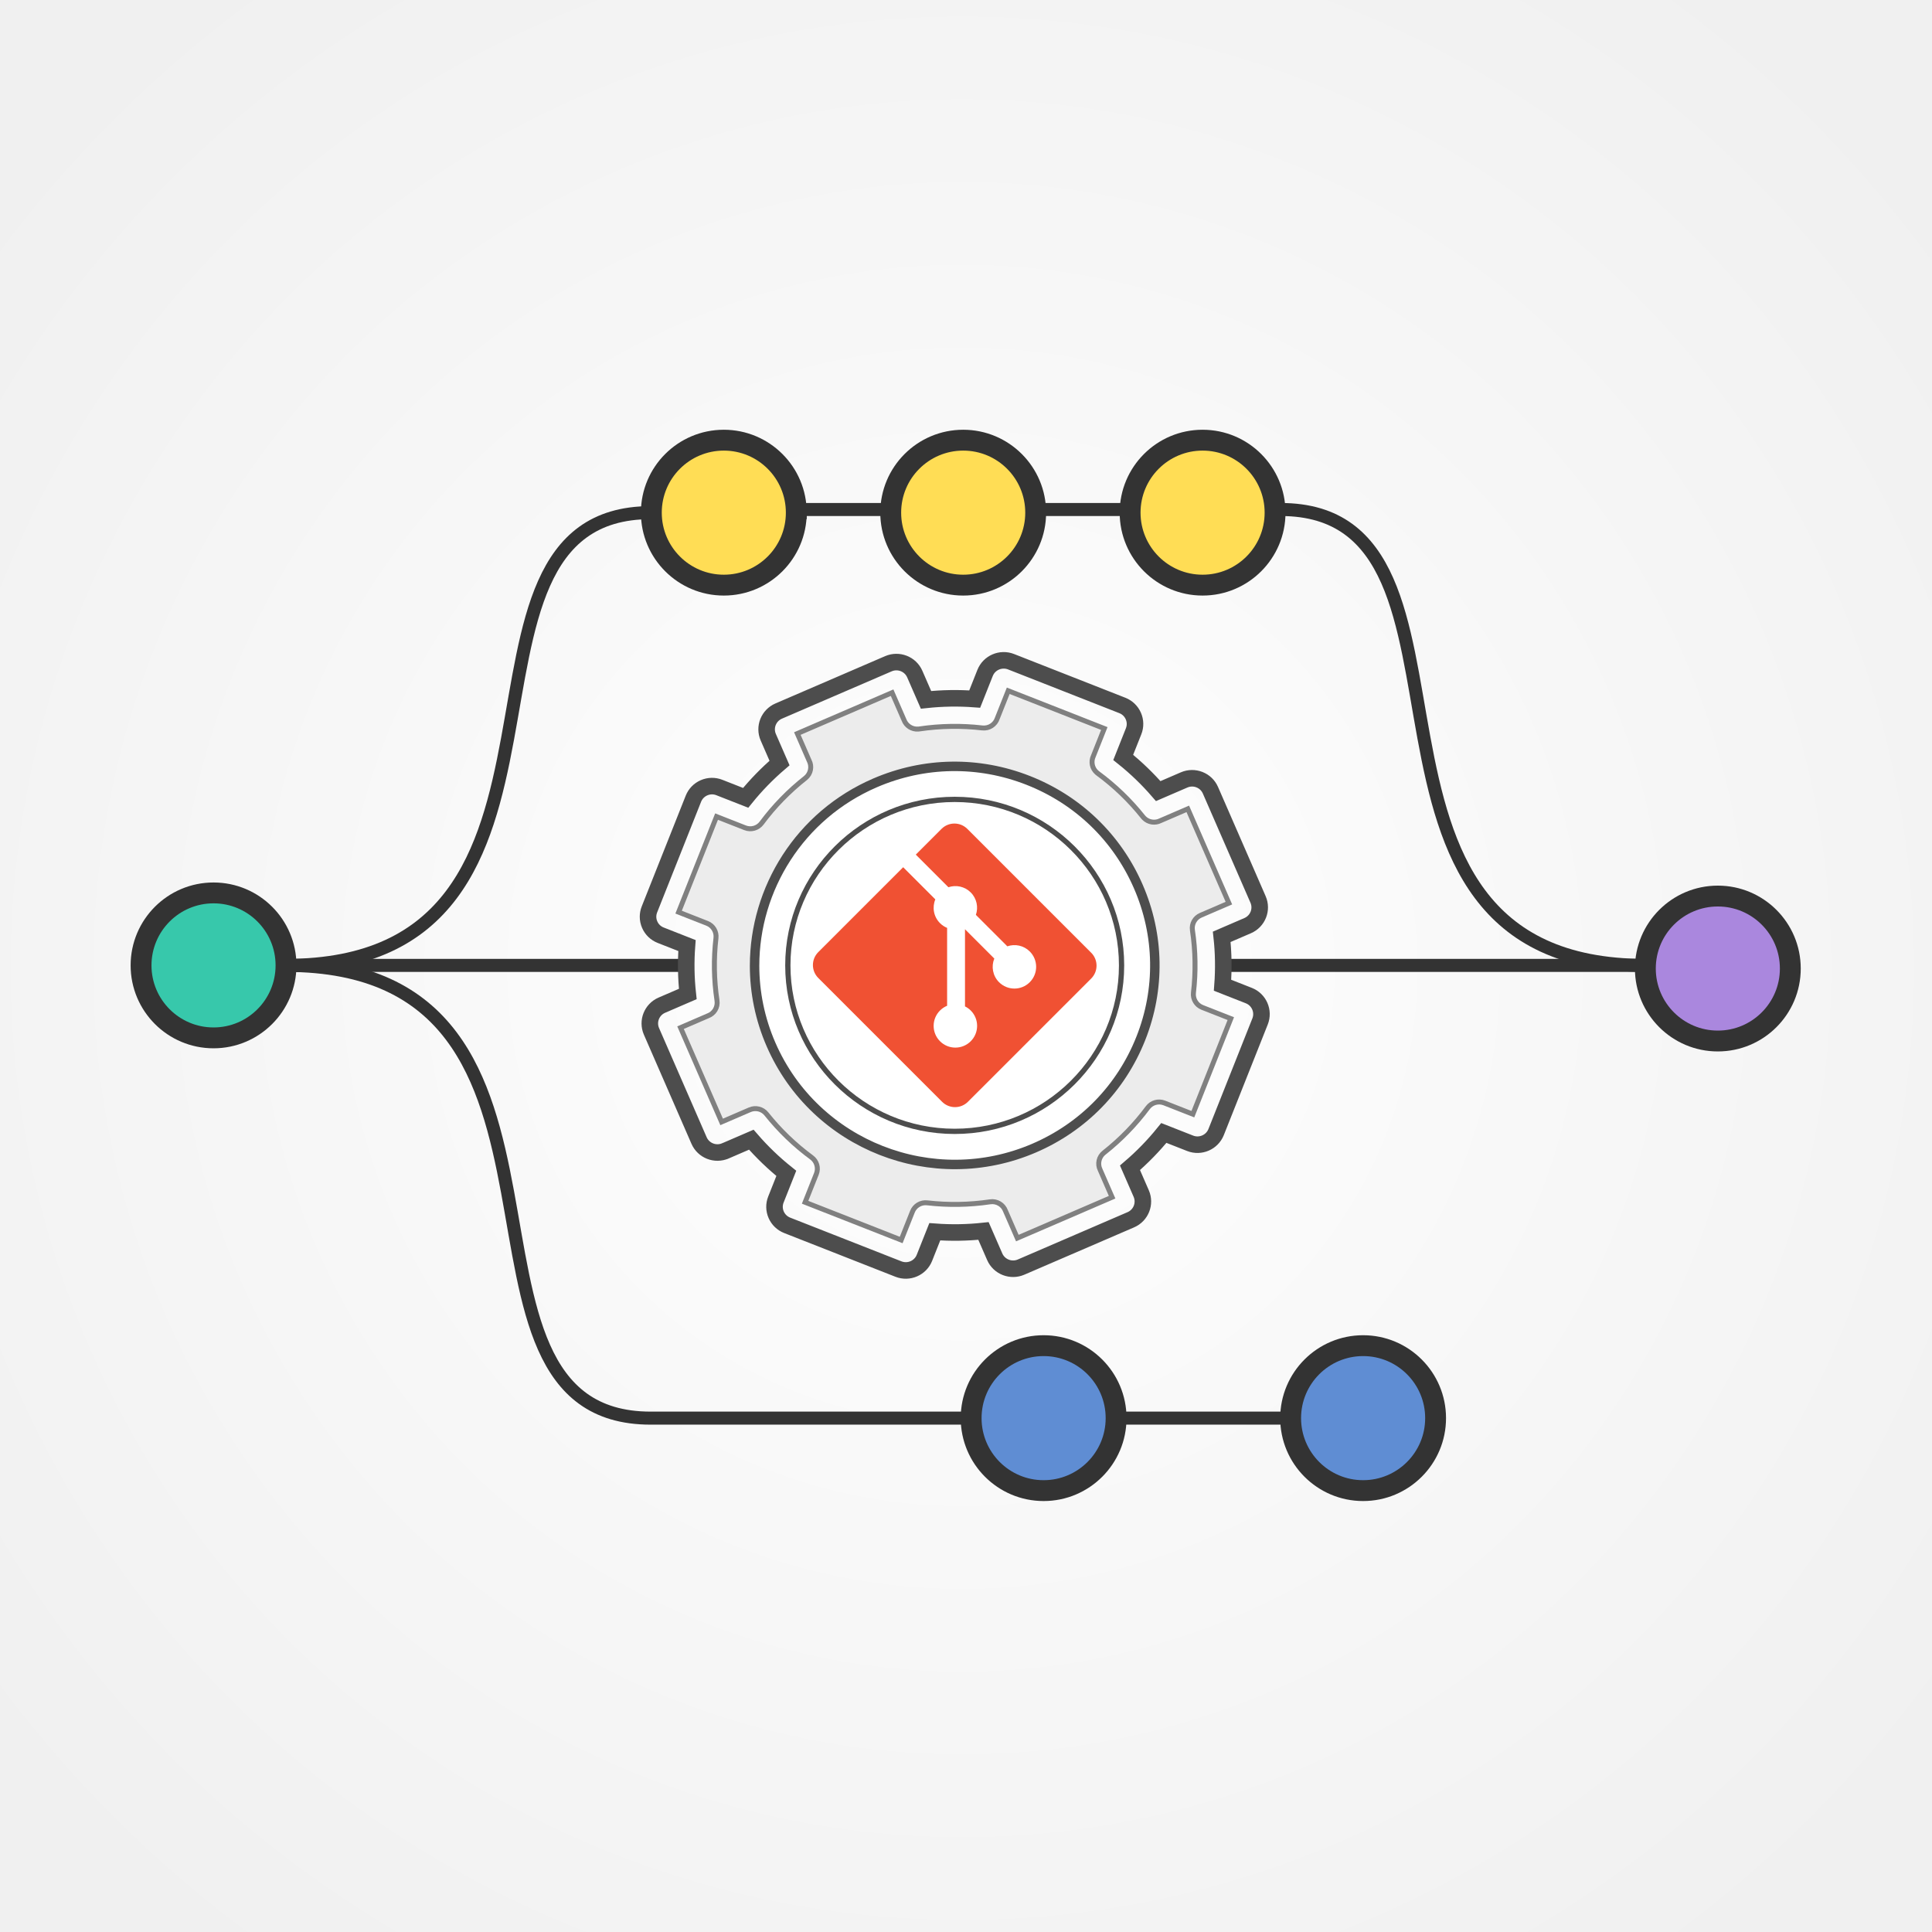 <?xml version="1.0" encoding="UTF-8" standalone="no"?>
<!-- Created with Inkscape (http://www.inkscape.org/) -->

<svg
   xmlns:dc="http://purl.org/dc/elements/1.1/"
   xmlns:cc="http://creativecommons.org/ns#"
   xmlns:rdf="http://www.w3.org/1999/02/22-rdf-syntax-ns#"
   xmlns:svg="http://www.w3.org/2000/svg"
   xmlns="http://www.w3.org/2000/svg"
   xmlns:xlink="http://www.w3.org/1999/xlink"
   xmlns:sodipodi="http://sodipodi.sourceforge.net/DTD/sodipodi-0.dtd"
   xmlns:inkscape="http://www.inkscape.org/namespaces/inkscape"
   width="158.75mm"
   height="158.75mm"
   viewBox="0 0 158.75 158.75"
   version="1.1"
   id="svg936"
   inkscape:version="0.92.5 (0.92.5+69)"
   sodipodi:docname="social_media.svg">
  <defs
     id="defs930">
    <radialGradient
       inkscape:collect="always"
       xlink:href="#linearGradient6622"
       id="radialGradient6628"
       cx="930.115"
       cy="691.061"
       fx="930.115"
       fy="691.061"
       r="1200"
       gradientTransform="matrix(6.2318232e-8,-0.085,0.085,0,-232.534,232.043)"
       gradientUnits="userSpaceOnUse" />
    <linearGradient
       inkscape:collect="always"
       id="linearGradient6622">
      <stop
         style="stop-color:#ffffff;stop-opacity:1"
         offset="0"
         id="stop6624" />
      <stop
         style="stop-color:#f0f0f0;stop-opacity:1"
         offset="1"
         id="stop6626" />
    </linearGradient>
  </defs>
  <sodipodi:namedview
     id="base"
     pagecolor="#ffffff"
     bordercolor="#666666"
     borderopacity="1.0"
     inkscape:pageopacity="0.0"
     inkscape:pageshadow="2"
     inkscape:zoom="0.49497475"
     inkscape:cx="-68.567916"
     inkscape:cy="76.193112"
     inkscape:document-units="mm"
     inkscape:current-layer="layer1"
     showgrid="false"
     fit-margin-top="0"
     fit-margin-left="0"
     fit-margin-right="0"
     fit-margin-bottom="0"
     inkscape:window-width="2560"
     inkscape:window-height="1003"
     inkscape:window-x="0"
     inkscape:window-y="0"
     inkscape:window-maximized="1" />
  <g
     inkscape:label="Layer 1"
     inkscape:groupmode="layer"
     id="layer1"
     transform="translate(252.866,-73.427)">
    <rect
       style="opacity:1;fill:url(#radialGradient6628);fill-opacity:1;stroke:none;stroke-width:0.187;stroke-linecap:round;stroke-linejoin:round;stroke-miterlimit:4;stroke-dasharray:none;stroke-dashoffset:10.8;stroke-opacity:1"
       id="rect6620"
       width="158.75"
       height="158.75"
       x="-252.866"
       y="73.427"
       inkscape:export-xdpi="240"
       inkscape:export-ydpi="240" />
    <g
       id="g1676"
       transform="matrix(0.77,0,0,0.77,-210.174,90.569)"
       inkscape:export-xdpi="240"
       inkscape:export-ydpi="240">
      <rect
         inkscape:export-ydpi="64.279999"
         inkscape:export-xdpi="64.279999"
         style="fill:none;fill-opacity:1;stroke-width:1"
         x="-51.154"
         y="10.243"
         width="197.558"
         height="141.109"
         id="rect37" />
      <g
         inkscape:export-ydpi="64.279999"
         inkscape:export-xdpi="64.279999"
         transform="matrix(1.113,0,0,1.113,-21.386,-67.225)"
         id="g1284">
        <path
           sodipodi:nodetypes="cc"
           inkscape:connector-curvature="0"
           id="path1226"
           d="m 86.683,132.958 h 45.682"
           style="fill:none;stroke:#333333;stroke-width:1.25;stroke-linecap:butt;stroke-linejoin:miter;stroke-miterlimit:4;stroke-dasharray:none;stroke-opacity:1" />
        <path
           sodipodi:nodetypes="csc"
           style="fill:none;stroke:#333333;stroke-width:1.25;stroke-linecap:butt;stroke-linejoin:miter;stroke-miterlimit:4;stroke-dasharray:none;stroke-opacity:1"
           d="m -3.178,132.958 c 31.939,0 13.042,43.408 34.958,43.408 h 73.226"
           id="path924"
           inkscape:connector-curvature="0" />
        <path
           style="fill:none;stroke:#333333;stroke-width:1.25;stroke-linecap:butt;stroke-linejoin:miter;stroke-miterlimit:4;stroke-dasharray:none;stroke-opacity:1"
           d="M -10.607,132.958 H 35.191"
           id="path912"
           inkscape:connector-curvature="0"
           sodipodi:nodetypes="cc" />
        <circle
           style="opacity:1;vector-effect:none;fill:#37c8ab;fill-opacity:1;stroke:#333333;stroke-width:2;stroke-linecap:square;stroke-linejoin:bevel;stroke-miterlimit:4;stroke-dasharray:none;stroke-dashoffset:0;stroke-opacity:1"
           id="path910"
           cx="132.958"
           cy="10.127"
           r="6.949"
           transform="rotate(90)" />
        <circle
           style="opacity:1;vector-effect:none;fill:#5f8dd3;fill-opacity:1;stroke:#333333;stroke-width:2;stroke-linecap:square;stroke-linejoin:bevel;stroke-miterlimit:4;stroke-dasharray:none;stroke-dashoffset:0;stroke-opacity:1"
           id="circle920"
           cx="176.366"
           cy="-69.46"
           r="6.949"
           transform="rotate(90)" />
        <path
           inkscape:connector-curvature="0"
           id="path922"
           d="m -3.178,132.958 c 31.939,0 13.042,-43.408 34.958,-43.408 h 14.967"
           style="fill:none;stroke:#333333;stroke-width:1.25;stroke-linecap:butt;stroke-linejoin:miter;stroke-miterlimit:4;stroke-dasharray:none;stroke-opacity:1"
           sodipodi:nodetypes="csc" />
        <circle
           r="6.949"
           cy="-38.798"
           cx="89.55"
           id="circle926"
           style="opacity:1;vector-effect:none;fill:#ffdd55;fill-opacity:1;stroke:#333333;stroke-width:2;stroke-linecap:square;stroke-linejoin:bevel;stroke-miterlimit:4;stroke-dasharray:none;stroke-dashoffset:0;stroke-opacity:1"
           transform="rotate(90)" />
        <circle
           r="6.949"
           cy="-100.093"
           cx="176.366"
           id="circle932"
           style="opacity:1;vector-effect:none;fill:#5f8dd3;fill-opacity:1;stroke:#333333;stroke-width:2;stroke-linecap:square;stroke-linejoin:bevel;stroke-miterlimit:4;stroke-dasharray:none;stroke-dashoffset:0;stroke-opacity:1"
           transform="rotate(90)" />
        <g
           id="g1178"
           transform="matrix(0,1.197,-1.197,0,147.939,354.29)">
          <path
             inkscape:export-ydpi="64.279999"
             inkscape:export-xdpi="64.279999"
             style="fill:none;stroke:#4d4d4d;stroke-width:1.325"
             inkscape:connector-curvature="0"
             d="m -161.475,75.112 -2.095,-0.832 c 0.097,-1.299 0.076,-2.605 -0.063,-3.9 l 2.066,-0.901 c 0.806,-0.351 1.177,-1.298 0.828,-2.109 l -3.792,-8.792 c -0.35,-0.811 -1.29,-1.185 -2.097,-0.834 l -2.066,0.901 c -0.845,-0.987 -1.778,-1.895 -2.789,-2.712 l 0.828,-2.107 c 0.323,-0.821 -0.08,-1.753 -0.898,-2.08 l -8.865,-3.521 c -0.819,-0.324 -1.746,0.08 -2.069,0.901 l -0.828,2.106 c -1.292,-0.097 -2.591,-0.077 -3.879,0.064 l -0.896,-2.078 c -0.35,-0.811 -1.292,-1.184 -2.097,-0.831 l -8.744,3.812 c -0.39,0.17 -0.692,0.482 -0.849,0.879 -0.158,0.399 -0.151,0.835 0.018,1.228 l 0.896,2.077 c -0.982,0.85 -1.885,1.788 -2.697,2.804 l -2.095,-0.832 c -0.397,-0.158 -0.831,-0.15 -1.222,0.022 -0.39,0.171 -0.691,0.484 -0.847,0.882 l -3.502,8.912 c -0.322,0.823 0.08,1.755 0.896,2.08 l 2.095,0.832 c -0.097,1.298 -0.076,2.604 0.063,3.9 l -2.066,0.901 c -0.806,0.351 -1.177,1.297 -0.828,2.109 l 3.792,8.791 c 0.35,0.811 1.29,1.185 2.096,0.834 l 2.066,-0.901 c 0.845,0.987 1.779,1.895 2.789,2.712 l -0.827,2.105 c -0.157,0.399 -0.15,0.836 0.021,1.23 0.17,0.391 0.481,0.693 0.877,0.851 l 8.863,3.52 c 0.191,0.076 0.39,0.114 0.589,0.114 0.215,0 0.43,-0.044 0.633,-0.133 0.391,-0.17 0.692,-0.483 0.848,-0.881 l 0.828,-2.106 c 1.293,0.098 2.591,0.076 3.879,-0.064 l 0.896,2.077 c 0.35,0.81 1.29,1.183 2.097,0.832 l 8.744,-3.812 c 0.807,-0.352 1.18,-1.297 0.83,-2.108 v -2.6e-4 l -0.896,-2.077 c 0.982,-0.85 1.885,-1.788 2.697,-2.803 l 2.095,0.832 c 0.397,0.158 0.831,0.15 1.222,-0.022 0.389,-0.171 0.69,-0.484 0.846,-0.881 l 3.502,-8.912 c 0.323,-0.822 -0.079,-1.755 -0.896,-2.08 z"
             id="path29" />
          <path
             inkscape:export-ydpi="64.279999"
             inkscape:export-xdpi="64.279999"
             style="fill:#ececec;stroke:#808080;stroke-width:0.397"
             inkscape:connector-curvature="0"
             d="m -165.932,84.668 -2.274,-0.903 c -0.473,-0.188 -1.013,-0.032 -1.316,0.379 -0.997,1.356 -2.17,2.575 -3.485,3.622 -0.399,0.317 -0.535,0.865 -0.333,1.334 l 0.972,2.254 -7.55,3.292 -0.945,-2.19 c -0.18,-0.501 -0.688,-0.812 -1.222,-0.732 -1.66,0.249 -3.347,0.277 -5.014,0.083 -0.506,-0.058 -0.987,0.231 -1.174,0.707 l -0.898,2.286 -7.654,-3.04 0.898,-2.286 c 0.187,-0.476 0.032,-1.019 -0.377,-1.323 -1.35,-1.003 -2.562,-2.183 -3.604,-3.506 -0.006,-0.007 -0.012,-0.015 -0.018,-0.022 -0.344,-0.415 -0.921,-0.519 -1.38,-0.279 l -2.17,0.946 -3.274,-7.591 2.179,-0.95 c 0.47,-0.171 0.776,-0.641 0.736,-1.149 -0.003,-0.034 -0.007,-0.068 -0.012,-0.101 -0.245,-1.664 -0.272,-3.353 -0.079,-5.02 0.063,-0.542 -0.268,-1.041 -0.768,-1.204 l -2.209,-0.878 3.024,-7.695 2.213,0.879 c 0.445,0.208 0.985,0.1 1.316,-0.28 0.026,-0.029 0.05,-0.06 0.072,-0.091 0.995,-1.35 2.163,-2.562 3.472,-3.605 0.035,-0.028 0.068,-0.058 0.1,-0.089 0.35,-0.352 0.422,-0.881 0.209,-1.306 l -0.947,-2.195 7.55,-3.292 0.972,2.254 c 0.202,0.469 0.694,0.744 1.196,0.667 1.66,-0.249 3.346,-0.277 5.012,-0.082 0.506,0.058 0.987,-0.231 1.174,-0.707 l 0.898,-2.286 7.654,3.04 -0.898,2.286 c -0.187,0.476 -0.032,1.019 0.377,1.323 1.35,1.004 2.563,2.183 3.604,3.505 0.332,0.422 0.907,0.542 1.372,0.313 l 2.196,-0.958 3.274,7.591 -2.175,0.948 c -0.502,0.181 -0.811,0.695 -0.731,1.23 0.248,1.669 0.276,3.365 0.082,5.041 -0.059,0.508 0.23,0.993 0.703,1.181 l 2.274,0.903 z"
             id="path31" />
          <path
             inkscape:export-ydpi="64.279999"
             inkscape:export-xdpi="64.279999"
             style="fill:#ffffff;stroke:#4d4d4d;stroke-width:0.758"
             inkscape:connector-curvature="0"
             d="m -179.043,57.783 c -3.96,-1.573 -8.292,-1.501 -12.198,0.202 -3.906,1.703 -6.919,4.833 -8.484,8.815 -1.564,3.981 -1.493,8.337 0.201,12.265 2.604,6.037 8.483,9.65 14.647,9.65 2.113,0 4.261,-0.425 6.319,-1.322 8.064,-3.516 11.78,-12.972 8.283,-21.079 -1.694,-3.928 -4.807,-6.957 -8.767,-8.53 z"
             id="path33" />
          <path
             inkscape:export-ydpi="64.279999"
             inkscape:export-xdpi="64.279999"
             style="fill:#ffffff;stroke:#4d4d4d;stroke-width:0.421"
             inkscape:connector-curvature="0"
             d="m -184.907,86.051 c -7.331,0 -13.295,-5.996 -13.295,-13.366 0,-7.37 5.964,-13.366 13.295,-13.366 7.331,0 13.295,5.996 13.295,13.366 0,7.371 -5.964,13.366 -13.295,13.366 z"
             id="path35" />
        </g>
        <path
           style="fill:#f05133;stroke-width:0.239"
           inkscape:connector-curvature="0"
           d="M 74.019,131.743 62.146,119.871 c -0.683,-0.684 -1.792,-0.684 -2.476,0 l -2.465,2.466 3.127,3.127 c 0.727,-0.245 1.56,-0.081 2.14,0.498 0.582,0.583 0.746,1.423 0.494,2.153 l 3.014,3.014 c 0.729,-0.251 1.571,-0.089 2.153,0.494 0.814,0.814 0.814,2.132 0,2.946 -0.814,0.814 -2.133,0.814 -2.947,0 -0.612,-0.613 -0.763,-1.512 -0.453,-2.266 l -2.811,-2.811 -2.63e-4,7.397 c 0.198,0.098 0.386,0.229 0.551,0.394 0.814,0.814 0.814,2.132 0,2.947 -0.814,0.814 -2.133,0.814 -2.947,0 -0.814,-0.815 -0.814,-2.133 0,-2.947 0.201,-0.201 0.434,-0.353 0.682,-0.455 v -7.466 c -0.248,-0.101 -0.481,-0.252 -0.682,-0.455 -0.617,-0.616 -0.765,-1.521 -0.449,-2.278 l -3.083,-3.083 -8.14,8.14 c -0.684,0.684 -0.684,1.793 0,2.477 l 11.872,11.872 c 0.684,0.684 1.792,0.684 2.477,0 l 11.818,-11.816 c 0.684,-0.684 0.684,-1.793 0,-2.477"
           id="path2113-3"
           inkscape:export-filename="/home/viniciusramos/Documents/Python Academy/Redes Sociais/git-vs-github/1.png"
           inkscape:export-xdpi="96"
           inkscape:export-ydpi="96" />
        <path
           sodipodi:nodetypes="csc"
           style="fill:none;stroke:#333333;stroke-width:1.25;stroke-linecap:butt;stroke-linejoin:miter;stroke-miterlimit:4;stroke-dasharray:none;stroke-opacity:1"
           d="m 127.154,132.958 c -31.939,0 -13.042,-43.709 -34.958,-43.709 H 45.741"
           id="path1222"
           inkscape:connector-curvature="0" />
        <circle
           transform="rotate(90)"
           style="opacity:1;vector-effect:none;fill:#aa87de;fill-opacity:1;stroke:#333333;stroke-width:2;stroke-linecap:square;stroke-linejoin:bevel;stroke-miterlimit:4;stroke-dasharray:none;stroke-dashoffset:0;stroke-opacity:1"
           id="circle1224"
           cx="133.259"
           cy="-134.103"
           r="6.949" />
        <circle
           transform="rotate(90)"
           style="opacity:1;vector-effect:none;fill:#ffdd55;fill-opacity:1;stroke:#333333;stroke-width:2;stroke-linecap:square;stroke-linejoin:bevel;stroke-miterlimit:4;stroke-dasharray:none;stroke-dashoffset:0;stroke-opacity:1"
           id="circle1262"
           cx="89.55"
           cy="-61.75"
           r="6.949" />
        <circle
           r="6.949"
           cy="-84.702"
           cx="89.55"
           id="circle1264"
           style="opacity:1;vector-effect:none;fill:#ffdd55;fill-opacity:1;stroke:#333333;stroke-width:2;stroke-linecap:square;stroke-linejoin:bevel;stroke-miterlimit:4;stroke-dasharray:none;stroke-dashoffset:0;stroke-opacity:1"
           transform="rotate(90)" />
      </g>
    </g>
  </g>
</svg>
